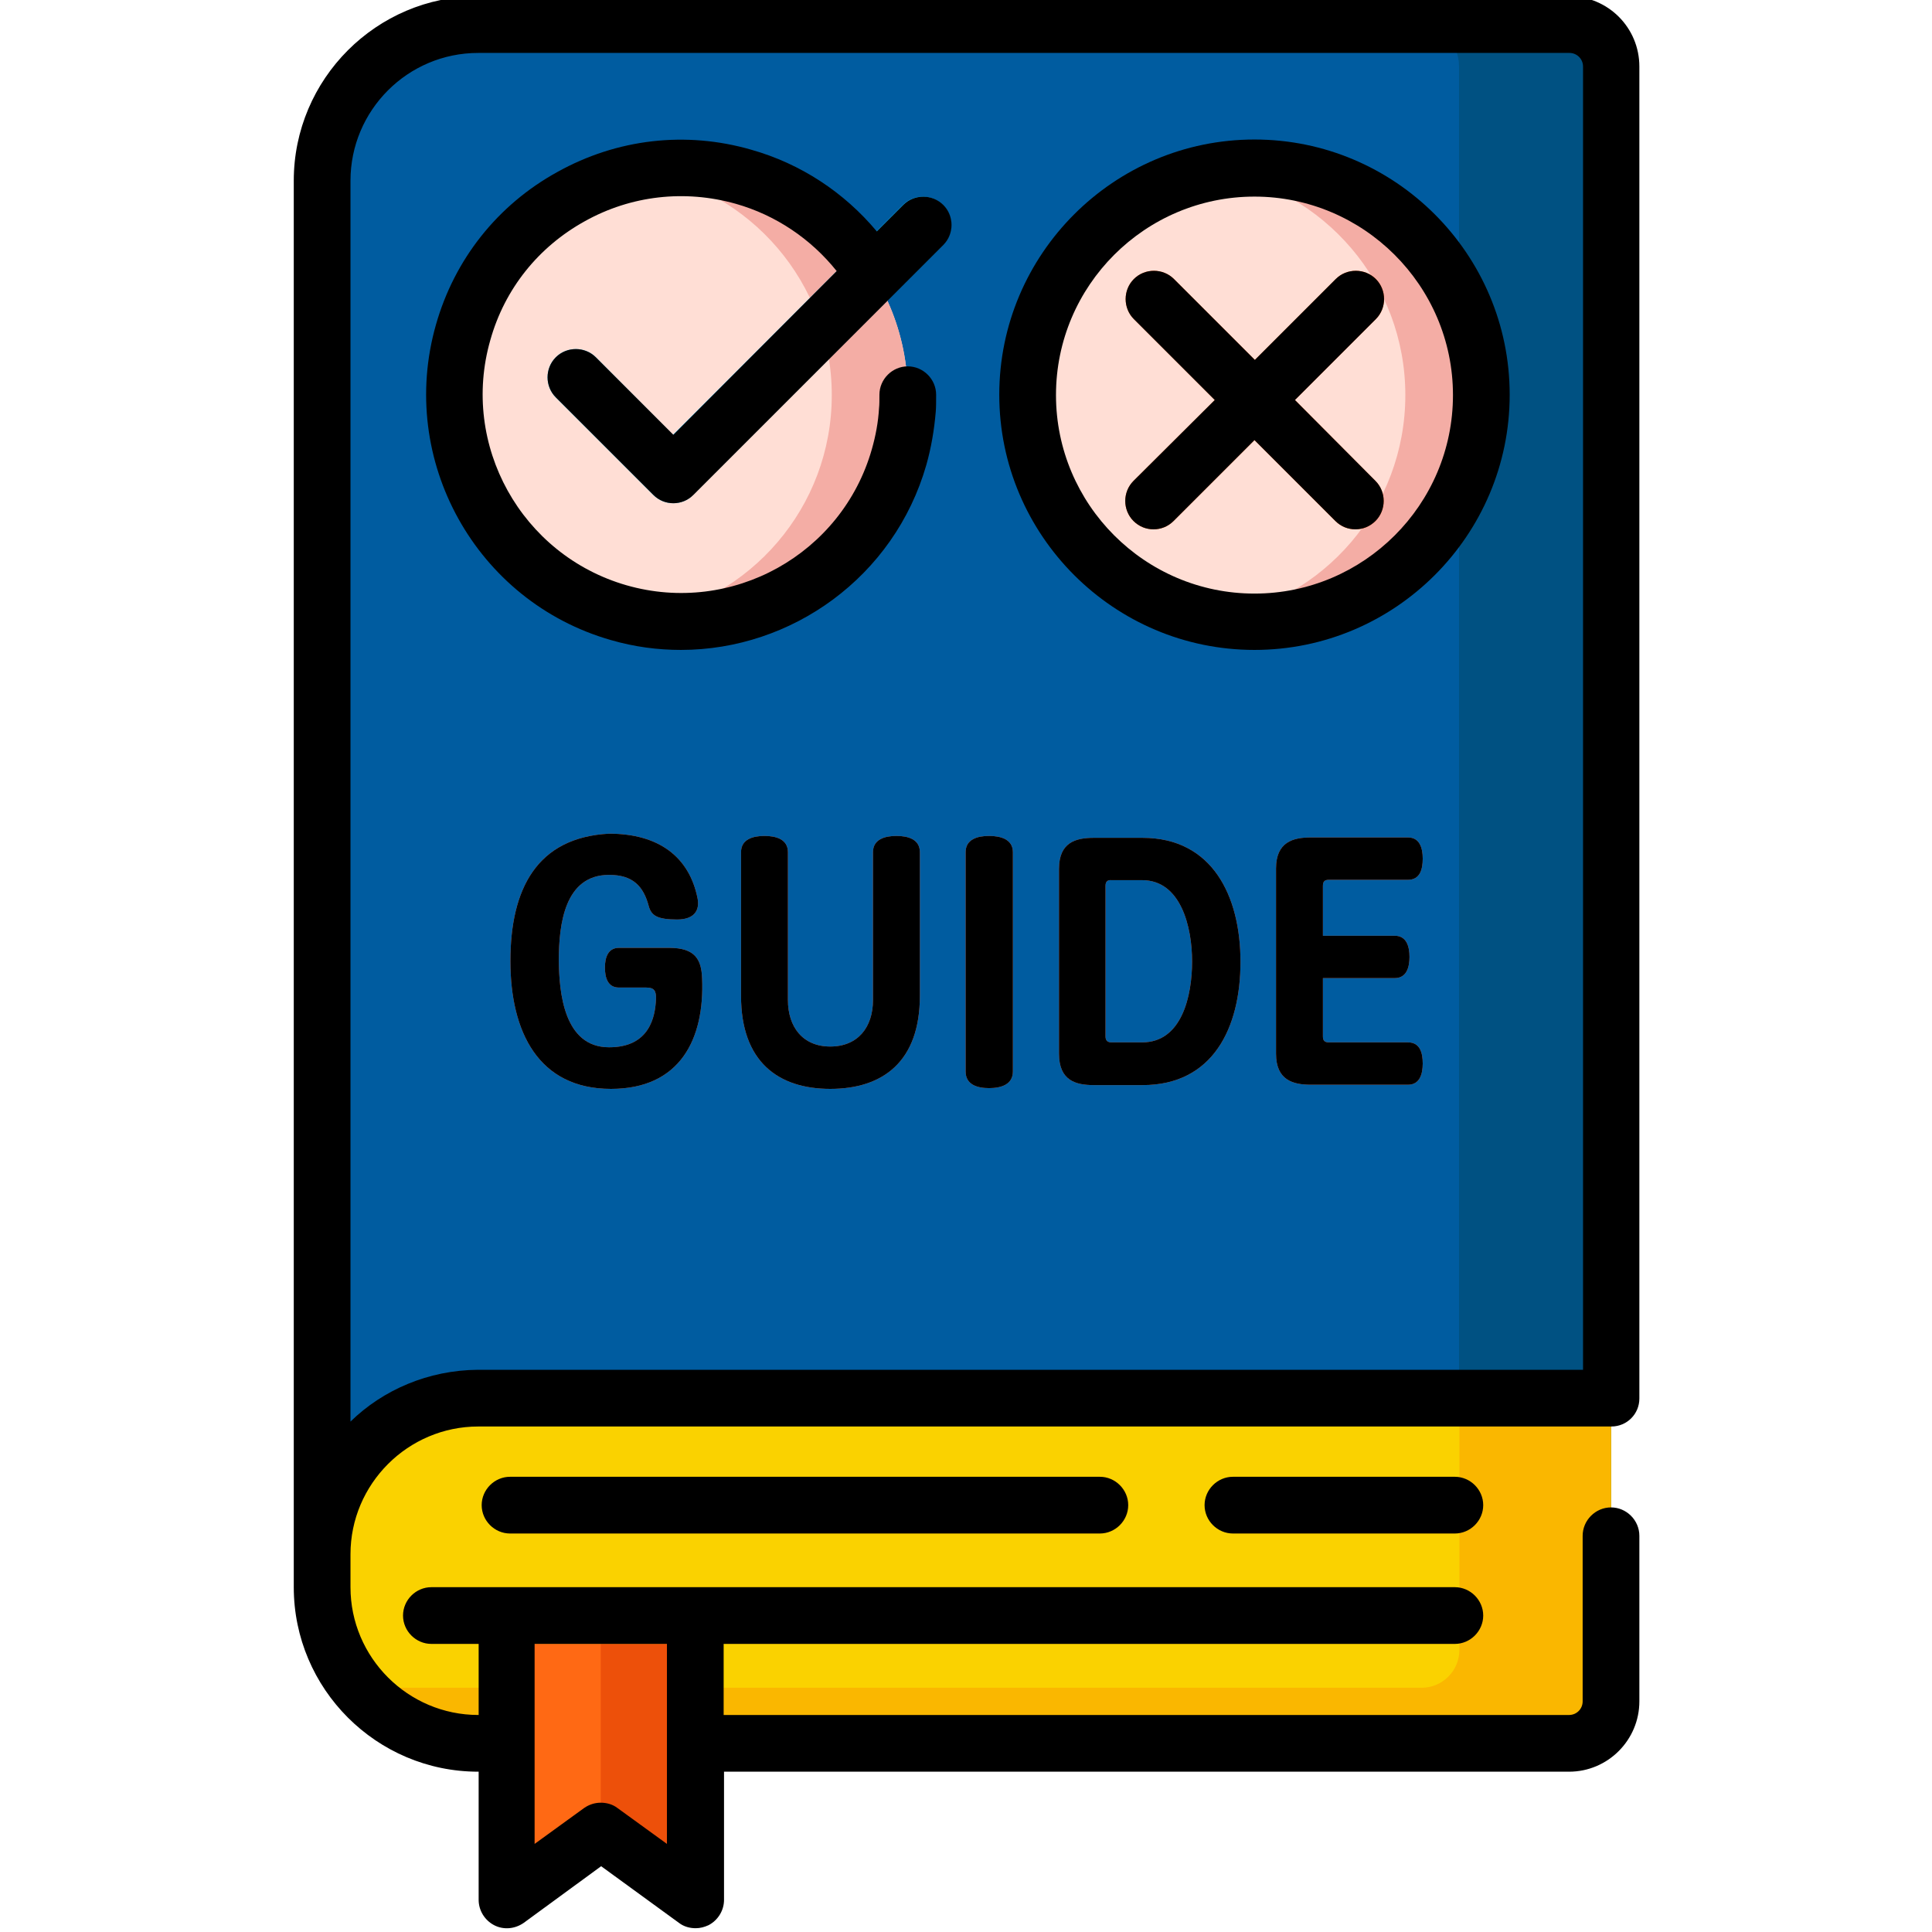 <?xml version="1.0" encoding="utf-8"?>
<!-- Generator: Adobe Illustrator 24.0.1, SVG Export Plug-In . SVG Version: 6.00 Build 0)  -->
<svg version="1.1" id="Layer_1" xmlns="http://www.w3.org/2000/svg" xmlns:xlink="http://www.w3.org/1999/xlink" x="0px" y="0px"
	 viewBox="0 0 511 511" style="enable-background:new 0 0 511 511;" xml:space="preserve">
<style type="text/css">
	.st0{fill:#005CA0;}
	.st1{fill:#005182;}
	.st2{fill:#FAD200;}
	.st3{fill:#FAB700;}
	.st4{fill:#EA9A94;}
	.st5{fill:#FFDED5;}
	.st6{fill:#F4ADA5;}
	.st7{fill:#1DC2FF;}
	.st8{fill:#ED500A;}
	.st9{fill:#FF6914;}
</style>
<path class="st0" d="M415.1,461.1H125.8c-22.5,0-40.7-18.2-40.7-40.7V47.2c0-22.5,18.2-40.7,40.7-40.7h289.3c6.1,0,11,4.9,11,11
	v432.7C426.1,456.2,421.3,461.1,415.1,461.1z"/>
<path class="st1" d="M415.1,6.5h-40.2c6.1,0,11,4.9,11,11v432.6c0,6.1-4.9,11-11,11h40.2c6.1,0,11-4.9,11-11V17.5
	C426.1,11.4,421.3,6.5,415.1,6.5z"/>
<path class="st2" d="M415.1,461.1H125.8c-22.5,0-40.7-18.2-40.7-40.7v-9.8c0-22.5,18.2-40.7,40.7-40.7h300.3v80.3
	C426.1,456.2,421.3,461.1,415.1,461.1z"/>
<path class="st3" d="M291,405.6h-156c-4.1,0-7.5-3.4-7.5-7.5s3.4-7.5,7.5-7.5h156c4.1,0,7.5,3.4,7.5,7.5S295.1,405.6,291,405.6z"/>
<path class="st3" d="M385,405.6h-58.7c-4.1,0-7.5-3.4-7.5-7.5s3.4-7.5,7.5-7.5H385c4.1,0,7.5,3.4,7.5,7.5S389,405.6,385,405.6z"/>
<g>
	<path class="st4" d="M161.1,277c10.8,0,12.2-8.2,12.4-12.7c0.1-2.3-0.5-3.1-2.6-3.1h-7.2c-3,0-3.7-2.7-3.7-5.3s0.8-5.2,3.7-5.2
		h13.3c6.8,0,8.5,3,8.7,8c0.7,16.1-5.8,29.3-24.1,29.3c-19.2,0-26.6-15.1-26.6-33.8c0-19.1,7-32.7,26.1-33.7
		c13.1,0,21.2,6.1,23.4,17.1c0.6,3-0.7,5.6-5.4,5.6c-5.2,0-6.8-1-7.5-3.5c-1.4-5.3-4.2-8.3-10.5-8.3c-11.7,0-13.3,12.9-13.3,22.7
		C147.9,262.4,149.1,277,161.1,277z"/>
	<path class="st4" d="M208.4,264.5c0,7.1,3.9,12.3,11.2,12.3s11.3-5.1,11.3-12.3v-39.1c0-3.4,3.1-4.3,6.2-4.3s6.2,0.9,6.2,4.3v38
		c0,17.4-9.8,24.6-23.7,24.6c-13.8,0-23.6-7.2-23.6-24.6v-38c0-3.4,3.1-4.3,6.2-4.3c3.1,0,6.2,0.9,6.2,4.3V264.5L208.4,264.5z"/>
	<path class="st4" d="M267.9,283.4c0,3.5-3.2,4.4-6.3,4.4c-3.1,0-6.2-0.9-6.2-4.4v-58c0-3.4,3.1-4.3,6.2-4.3c3.1,0,6.3,0.9,6.3,4.3
		V283.4z"/>
	<path class="st4" d="M289.3,287c-4.8,0-9.2-1.2-9.2-8.3v-48.9c0-7,4.4-8.2,9.2-8.2h12.9c18.4,0,25.9,15.3,25.9,32.8
		s-7.3,32.6-25.9,32.6H289.3z M292.4,234.3v39.8c0,1.2,0.6,1.6,1.6,1.6h8.1c10.5,0,13.2-12.3,13.2-21.4c0-9.2-3-21.5-13.2-21.5H294
		C293,232.7,292.4,233.1,292.4,234.3z"/>
	<path class="st4" d="M349.9,234.3v13.2h19c3.1,0,3.9,2.8,3.9,5.6s-0.8,5.6-3.9,5.6h-19v15.4c0,1.2,0.5,1.6,1.6,1.6h20.9
		c3.2,0,3.9,2.8,3.9,5.6c0,2.8-0.8,5.6-3.9,5.6h-25.7c-4.7,0-9.2-1.2-9.2-8.2v-49c0-7,4.5-8.2,9.2-8.2h25.7c3.1,0,3.9,2.8,3.9,5.6
		s-0.7,5.6-3.9,5.6h-20.9C350.4,232.7,349.9,233.1,349.9,234.3z"/>
</g>
<path class="st5" d="M240.1,104.5c0,33.1-26.8,60-60,60s-60-26.8-60-60c0-33.1,26.8-60,60-60S240.1,71.3,240.1,104.5z"/>
<path class="st5" d="M391.8,104.5c0,33.1-26.8,60-60,60c-33.1,0-60-26.8-60-60c0-33.1,26.8-60,60-60
	C364.9,44.5,391.8,71.3,391.8,104.5z"/>
<path class="st6" d="M180.1,44.5c-3.4,0-6.8,0.3-10,0.9c28.3,4.8,49.9,29.4,49.9,59.1s-21.6,54.3-49.9,59.1c3.3,0.5,6.6,0.8,10,0.8
	c33.1,0,60-26.8,60-60C240.1,71.3,213.3,44.5,180.1,44.5z"/>
<path class="st6" d="M331.8,44.5c-3.4,0-6.8,0.3-10,0.9c28.3,4.8,49.9,29.4,49.9,59.1s-21.6,54.3-49.9,59.1c3.3,0.5,6.6,0.8,10,0.8
	c33.1,0,60-26.8,60-60C391.8,71.3,364.9,44.5,331.8,44.5z"/>
<path class="st7" d="M178.1,133.1c-1.9,0-3.8-0.7-5.3-2.2l-25.8-25.8c-2.9-2.9-2.9-7.7,0-10.6s7.7-2.9,10.6,0L178,115l60.8-60.8
	c2.9-2.9,7.7-2.9,10.6,0c2.9,2.9,2.9,7.7,0,10.6l-66.1,66.1C181.9,132.4,179.9,133.1,178.1,133.1z"/>
<path class="st8" d="M342.5,105.8l21.4-21.4c2.9-2.9,2.9-7.7,0-10.6s-7.7-2.9-10.6,0l-21.4,21.4l-21.4-21.4c-2.9-2.9-7.7-2.9-10.6,0
	s-2.9,7.7,0,10.6l21.4,21.4l-21.5,21.4c-2.9,2.9-2.9,7.7,0,10.6c1.5,1.5,3.4,2.2,5.3,2.2c1.9,0,3.8-0.7,5.3-2.2l21.4-21.4l21.4,21.4
	c1.5,1.5,3.4,2.2,5.3,2.2s3.8-0.7,5.3-2.2c2.9-2.9,2.9-7.7,0-10.6L342.5,105.8z"/>
<path d="M157.6,94.5c-2.9-2.9-7.7-2.9-10.6,0c-2.9,2.9-2.9,7.7,0,10.6l25.8,25.8c1.5,1.5,3.4,2.2,5.3,2.2s3.8-0.7,5.3-2.2l66.1-66.1
	c2.9-2.9,2.9-7.7,0-10.6c-2.9-2.9-7.7-2.9-10.6,0l-7,7c-8.6-10.3-20.1-17.9-33.2-21.6c-17.3-5-35.5-2.9-51.3,5.9
	c-15.8,8.7-27.2,23.1-32.1,40.4c-10.2,35.8,10.6,73.2,46.3,83.4c6.2,1.8,12.4,2.6,18.5,2.6c29.3,0,56.4-19.3,64.9-48.9
	c1.3-4.6,2.1-9.3,2.5-14.1c0.1-1.1,0.1-2.7,0.1-4.5c0-4.1-3.4-7.5-7.5-7.5s-7.5,3.4-7.5,7.5c0,1.4,0,2.7-0.1,3.5
	c-0.2,3.7-0.9,7.4-1.9,10.9c-7.9,27.8-37,44-64.9,36c-27.8-8-44-37.1-36-64.9c3.8-13.5,12.7-24.6,25-31.4
	c12.2-6.8,26.4-8.4,39.9-4.6c10.6,3,19.9,9.3,26.7,17.8L178.1,115L157.6,94.5z"/>
<path d="M342.5,105.8l21.4-21.4c2.9-2.9,2.9-7.7,0-10.6s-7.7-2.9-10.6,0l-21.4,21.4l-21.4-21.4c-2.9-2.9-7.7-2.9-10.6,0
	s-2.9,7.7,0,10.6l21.4,21.4l-21.5,21.4c-2.9,2.9-2.9,7.7,0,10.6c1.5,1.5,3.4,2.2,5.3,2.2c1.9,0,3.8-0.7,5.3-2.2l21.4-21.4l21.4,21.4
	c1.5,1.5,3.4,2.2,5.3,2.2s3.8-0.7,5.3-2.2c2.9-2.9,2.9-7.7,0-10.6L342.5,105.8z"/>
<path class="st3" d="M386,369.9v66.5c0,5.5-4.5,10-10,10H94.4c7.5,9,18.8,14.8,31.4,14.8h289.3c6.1,0,11-4.9,11-11v-80.3L386,369.9
	L386,369.9z"/>
<path class="st9" d="M183.9,502.5l-25-18.3l-25,18.3v-75.2h50V502.5z"/>
<path class="st8" d="M158.9,427.3v56.9l25,18.3v-75.2H158.9z"/>
<path class="st3" d="M385,434.8H114.1c-4.1,0-7.5-3.4-7.5-7.5s3.4-7.5,7.5-7.5h270.9c4.1,0,7.5,3.4,7.5,7.5
	C392.4,431.5,389,434.8,385,434.8z"/>
<path d="M161.1,277c10.8,0,12.2-8.2,12.4-12.7c0.1-2.3-0.5-3.1-2.6-3.1h-7.2c-3,0-3.7-2.7-3.7-5.3s0.8-5.2,3.7-5.2h13.3
	c6.8,0,8.5,3,8.7,8c0.7,16.1-5.8,29.3-24.1,29.3c-19.2,0-26.6-15.1-26.6-33.8c0-19.1,7-32.7,26.1-33.7c13.1,0,21.2,6.1,23.4,17.1
	c0.6,3-0.7,5.6-5.4,5.6c-5.2,0-6.8-1-7.5-3.5c-1.4-5.3-4.2-8.3-10.5-8.3c-11.7,0-13.3,12.9-13.3,22.7
	C147.9,262.4,149.1,277,161.1,277z"/>
<path d="M208.4,264.5c0,7.1,3.9,12.3,11.2,12.3s11.3-5.1,11.3-12.3v-39.1c0-3.4,3.1-4.3,6.2-4.3s6.2,0.9,6.2,4.3v38
	c0,17.4-9.8,24.6-23.7,24.6c-13.8,0-23.6-7.2-23.6-24.6v-38c0-3.4,3.1-4.3,6.2-4.3c3.1,0,6.2,0.9,6.2,4.3V264.5L208.4,264.5z"/>
<path d="M267.9,283.4c0,3.5-3.2,4.4-6.3,4.4c-3.1,0-6.2-0.9-6.2-4.4v-58c0-3.4,3.1-4.3,6.2-4.3c3.1,0,6.3,0.9,6.3,4.3V283.4z"/>
<path d="M289.3,287c-4.8,0-9.2-1.2-9.2-8.3v-48.9c0-7,4.4-8.2,9.2-8.2h12.9c18.4,0,25.9,15.3,25.9,32.8s-7.3,32.6-25.9,32.6H289.3z
	 M292.4,234.3v39.8c0,1.2,0.6,1.6,1.6,1.6h8.1c10.5,0,13.2-12.3,13.2-21.4c0-9.2-3-21.5-13.2-21.5H294
	C293,232.7,292.4,233.1,292.4,234.3z"/>
<path d="M349.9,234.3v13.2h19c3.1,0,3.9,2.8,3.9,5.6s-0.8,5.6-3.9,5.6h-19v15.4c0,1.2,0.5,1.6,1.6,1.6h20.9c3.2,0,3.9,2.8,3.9,5.6
	c0,2.8-0.8,5.6-3.9,5.6h-25.7c-4.7,0-9.2-1.2-9.2-8.2v-49c0-7,4.5-8.2,9.2-8.2h25.7c3.1,0,3.9,2.8,3.9,5.6s-0.7,5.6-3.9,5.6h-20.9
	C350.4,232.7,349.9,233.1,349.9,234.3z"/>
<path d="M433.6,369.9V17.6C433.6,7.3,425.3-1,415-1H126.4C99.6-1,77.7,20.9,77.7,47.8v372c0,26.9,21.9,48.8,48.8,48.8h0.1v33.9
	c0,2.8,1.6,5.4,4.1,6.7c2.5,1.3,5.5,1,7.8-0.6l20.5-15l20.6,15c1.3,1,2.9,1.4,4.4,1.4c1.2,0,2.3-0.3,3.4-0.8
	c2.5-1.3,4.1-3.9,4.1-6.7v-33.9H415c10.3,0,18.6-8.4,18.6-18.6v-43.8c0-4.1-3.4-7.5-7.5-7.5s-7.5,3.4-7.5,7.5V450
	c0,2-1.6,3.6-3.6,3.6H191.4v-18.8h193.4c4.1,0,7.5-3.4,7.5-7.5s-3.4-7.5-7.5-7.5H114.1c-4.1,0-7.5,3.4-7.5,7.5s3.4,7.5,7.5,7.5h12.5
	v18.8h-0.1c-18.6,0-33.8-15.2-33.8-33.8v-8.7c0-18.6,15.2-33.8,33.8-33.8h299.7C430.3,377.3,433.6,374,433.6,369.9z M176.4,434.8
	v52.9l-13.1-9.5c-1.3-1-2.9-1.4-4.4-1.4c-1.6,0-3.1,0.5-4.4,1.4l-13.1,9.5v-52.9H176.4z M92.7,376V47.8c0-18.6,15.1-33.8,33.8-33.8
	h288.6c2,0,3.6,1.6,3.6,3.6v344.7H126.4C113.3,362.4,101.3,367.6,92.7,376z"/>
<path d="M134.9,390.6c-4.1,0-7.5,3.4-7.5,7.5s3.4,7.5,7.5,7.5h156c4.1,0,7.5-3.4,7.5-7.5s-3.4-7.5-7.5-7.5H134.9z"/>
<path d="M326.1,390.6c-4.1,0-7.5,3.4-7.5,7.5s3.4,7.5,7.5,7.5h58.7c4.1,0,7.5-3.4,7.5-7.5s-3.4-7.5-7.5-7.5H326.1z"/>
<path d="M331.8,171.9c-37.2,0-67.5-30.3-67.5-67.5s30.3-67.5,67.5-67.5s67.5,30.3,67.5,67.5S369,171.9,331.8,171.9z M331.8,52
	c-28.9,0-52.5,23.5-52.5,52.5c0,28.9,23.5,52.5,52.5,52.5c28.9,0,52.5-23.5,52.5-52.5S360.6,52,331.8,52z"/>
</svg>
